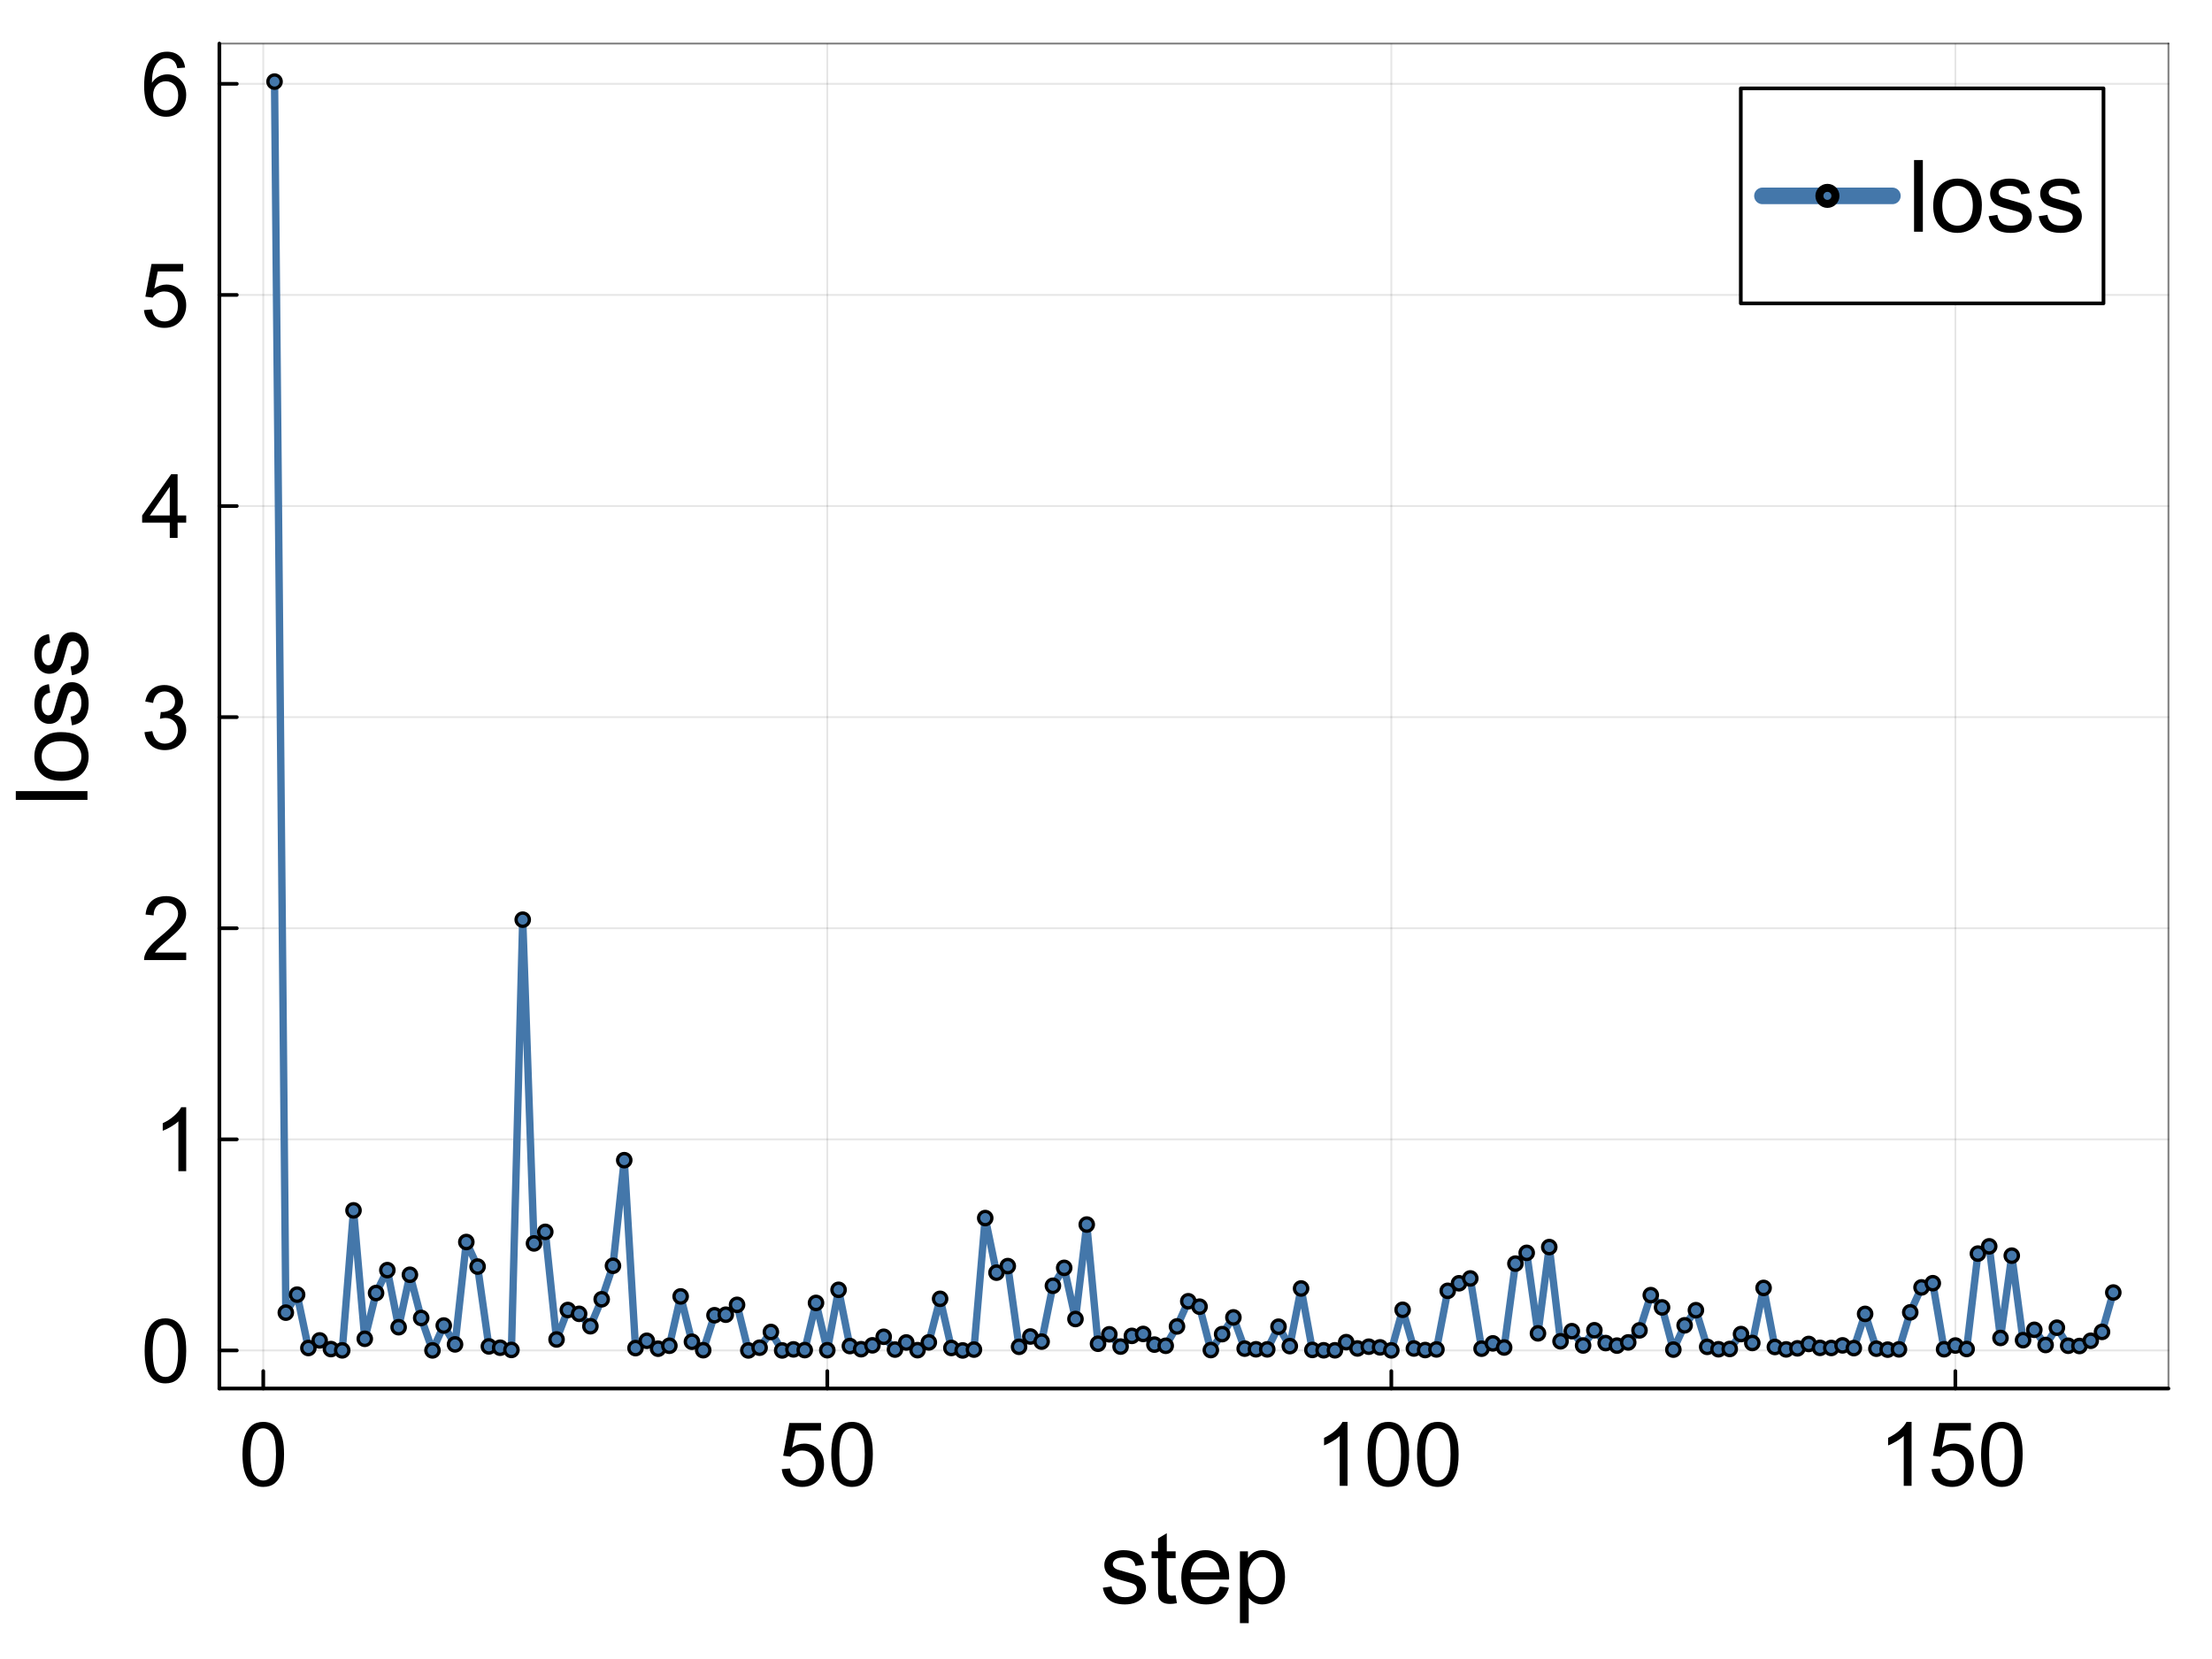 <?xml version="1.0" encoding="utf-8"?>
<svg xmlns="http://www.w3.org/2000/svg" xmlns:xlink="http://www.w3.org/1999/xlink" width="600" height="450" viewBox="0 0 2400 1800">
<rect x="0" y="0" width="2400" height="1800" fill="#333333" stroke="none"/>
<defs>
  <clipPath id="clip900">
    <rect x="0" y="0" width="2400" height="1800"/>
  </clipPath>
</defs>
<path clip-path="url(#clip900)" d="M0 1800 L2400 1800 L2400 0 L0 0  Z" fill="#ffffff" fill-rule="evenodd" fill-opacity="1"/>
<defs>
  <clipPath id="clip901">
    <rect x="480" y="0" width="1681" height="1681"/>
  </clipPath>
</defs>
<path clip-path="url(#clip900)" d="M238.029 1506.52 L2352.76 1506.52 L2352.76 47.244 L238.029 47.244  Z" fill="#ffffff" fill-rule="evenodd" fill-opacity="1"/>
<defs>
  <clipPath id="clip902">
    <rect x="238" y="47" width="2116" height="1460"/>
  </clipPath>
</defs>
<polyline clip-path="url(#clip902)" style="stroke:#000000; stroke-linecap:round; stroke-linejoin:round; stroke-width:2; stroke-opacity:0.1; fill:none" points="285.64,1506.52 285.64,47.244 "/>
<polyline clip-path="url(#clip902)" style="stroke:#000000; stroke-linecap:round; stroke-linejoin:round; stroke-width:2; stroke-opacity:0.1; fill:none" points="897.611,1506.52 897.611,47.244 "/>
<polyline clip-path="url(#clip902)" style="stroke:#000000; stroke-linecap:round; stroke-linejoin:round; stroke-width:2; stroke-opacity:0.1; fill:none" points="1509.58,1506.52 1509.58,47.244 "/>
<polyline clip-path="url(#clip902)" style="stroke:#000000; stroke-linecap:round; stroke-linejoin:round; stroke-width:2; stroke-opacity:0.1; fill:none" points="2121.55,1506.52 2121.55,47.244 "/>
<polyline clip-path="url(#clip902)" style="stroke:#000000; stroke-linecap:round; stroke-linejoin:round; stroke-width:2; stroke-opacity:0.1; fill:none" points="238.029,1465.22 2352.76,1465.22 "/>
<polyline clip-path="url(#clip902)" style="stroke:#000000; stroke-linecap:round; stroke-linejoin:round; stroke-width:2; stroke-opacity:0.1; fill:none" points="238.029,1236.18 2352.76,1236.18 "/>
<polyline clip-path="url(#clip902)" style="stroke:#000000; stroke-linecap:round; stroke-linejoin:round; stroke-width:2; stroke-opacity:0.1; fill:none" points="238.029,1007.13 2352.76,1007.13 "/>
<polyline clip-path="url(#clip902)" style="stroke:#000000; stroke-linecap:round; stroke-linejoin:round; stroke-width:2; stroke-opacity:0.1; fill:none" points="238.029,778.087 2352.76,778.087 "/>
<polyline clip-path="url(#clip902)" style="stroke:#000000; stroke-linecap:round; stroke-linejoin:round; stroke-width:2; stroke-opacity:0.1; fill:none" points="238.029,549.042 2352.76,549.042 "/>
<polyline clip-path="url(#clip902)" style="stroke:#000000; stroke-linecap:round; stroke-linejoin:round; stroke-width:2; stroke-opacity:0.1; fill:none" points="238.029,319.997 2352.76,319.997 "/>
<polyline clip-path="url(#clip902)" style="stroke:#000000; stroke-linecap:round; stroke-linejoin:round; stroke-width:2; stroke-opacity:0.1; fill:none" points="238.029,90.951 2352.76,90.951 "/>
<polyline clip-path="url(#clip900)" style="stroke:#000000; stroke-linecap:round; stroke-linejoin:round; stroke-width:4; stroke-opacity:1; fill:none" points="238.029,1506.52 2352.76,1506.52 "/>
<polyline clip-path="url(#clip900)" style="stroke:#000000; stroke-linecap:round; stroke-linejoin:round; stroke-width:2; stroke-opacity:0.5; fill:none" points="238.029,47.244 2352.76,47.244 "/>
<polyline clip-path="url(#clip900)" style="stroke:#000000; stroke-linecap:round; stroke-linejoin:round; stroke-width:4; stroke-opacity:1; fill:none" points="285.64,1506.52 285.64,1487.63 "/>
<polyline clip-path="url(#clip900)" style="stroke:#000000; stroke-linecap:round; stroke-linejoin:round; stroke-width:4; stroke-opacity:1; fill:none" points="897.611,1506.52 897.611,1487.63 "/>
<polyline clip-path="url(#clip900)" style="stroke:#000000; stroke-linecap:round; stroke-linejoin:round; stroke-width:4; stroke-opacity:1; fill:none" points="1509.58,1506.52 1509.58,1487.63 "/>
<polyline clip-path="url(#clip900)" style="stroke:#000000; stroke-linecap:round; stroke-linejoin:round; stroke-width:4; stroke-opacity:1; fill:none" points="2121.55,1506.52 2121.55,1487.63 "/>
<path clip-path="url(#clip900)" d="M263.103 1578.04 Q263.103 1565.78 265.602 1558.33 Q268.148 1550.83 273.099 1546.78 Q278.096 1542.72 285.64 1542.72 Q291.204 1542.72 295.4 1544.98 Q299.596 1547.2 302.331 1551.44 Q305.066 1555.64 306.621 1561.72 Q308.177 1567.76 308.177 1578.04 Q308.177 1590.2 305.678 1597.7 Q303.18 1605.15 298.182 1609.25 Q293.231 1613.3 285.64 1613.3 Q275.645 1613.3 269.94 1606.14 Q263.103 1597.51 263.103 1578.04 M271.826 1578.04 Q271.826 1595.06 275.786 1600.71 Q279.794 1606.32 285.64 1606.32 Q291.487 1606.32 295.447 1600.67 Q299.455 1595.01 299.455 1578.04 Q299.455 1560.97 295.447 1555.36 Q291.487 1549.75 285.546 1549.75 Q279.7 1549.75 276.211 1554.7 Q271.826 1561.01 271.826 1578.04 Z" fill="#000000" fill-rule="nonzero" fill-opacity="1" /><path clip-path="url(#clip900)" d="M848.223 1594.02 L857.134 1593.26 Q858.124 1599.77 861.708 1603.07 Q865.338 1606.32 870.43 1606.32 Q876.559 1606.32 880.803 1601.7 Q885.046 1597.08 885.046 1589.45 Q885.046 1582.18 880.944 1577.99 Q876.889 1573.79 870.289 1573.79 Q866.187 1573.79 862.886 1575.68 Q859.586 1577.52 857.7 1580.49 L849.732 1579.45 L856.427 1543.95 L890.798 1543.95 L890.798 1552.06 L863.216 1552.06 L859.492 1570.63 Q865.715 1566.3 872.552 1566.3 Q881.604 1566.3 887.828 1572.57 Q894.052 1578.84 894.052 1588.69 Q894.052 1598.07 888.582 1604.91 Q881.934 1613.3 870.43 1613.3 Q861 1613.3 855.012 1608.02 Q849.072 1602.74 848.223 1594.02 Z" fill="#000000" fill-rule="nonzero" fill-opacity="1" /><path clip-path="url(#clip900)" d="M901.925 1578.04 Q901.925 1565.78 904.424 1558.33 Q906.97 1550.83 911.921 1546.78 Q916.919 1542.72 924.462 1542.72 Q930.026 1542.72 934.222 1544.98 Q938.418 1547.2 941.153 1551.44 Q943.888 1555.64 945.444 1561.72 Q947 1567.76 947 1578.04 Q947 1590.2 944.501 1597.7 Q942.002 1605.15 937.004 1609.25 Q932.053 1613.3 924.462 1613.3 Q914.467 1613.3 908.762 1606.14 Q901.925 1597.51 901.925 1578.04 M910.648 1578.04 Q910.648 1595.06 914.608 1600.71 Q918.616 1606.32 924.462 1606.32 Q930.309 1606.32 934.269 1600.67 Q938.277 1595.01 938.277 1578.04 Q938.277 1560.97 934.269 1555.36 Q930.309 1549.75 924.368 1549.75 Q918.522 1549.75 915.033 1554.7 Q910.648 1561.01 910.648 1578.04 Z" fill="#000000" fill-rule="nonzero" fill-opacity="1" /><path clip-path="url(#clip900)" d="M1462.06 1612.12 L1453.57 1612.12 L1453.57 1558.04 Q1450.5 1560.97 1445.51 1563.89 Q1440.56 1566.81 1436.6 1568.28 L1436.6 1560.07 Q1443.72 1556.72 1449.04 1551.96 Q1454.37 1547.2 1456.59 1542.72 L1462.06 1542.72 L1462.06 1612.12 Z" fill="#000000" fill-rule="nonzero" fill-opacity="1" /><path clip-path="url(#clip900)" d="M1483.79 1578.04 Q1483.79 1565.78 1486.29 1558.33 Q1488.84 1550.83 1493.79 1546.78 Q1498.79 1542.72 1506.33 1542.72 Q1511.89 1542.72 1516.09 1544.98 Q1520.29 1547.2 1523.02 1551.44 Q1525.75 1555.64 1527.31 1561.72 Q1528.87 1567.76 1528.87 1578.04 Q1528.87 1590.2 1526.37 1597.7 Q1523.87 1605.15 1518.87 1609.25 Q1513.92 1613.3 1506.33 1613.3 Q1496.33 1613.3 1490.63 1606.14 Q1483.79 1597.51 1483.79 1578.04 M1492.51 1578.04 Q1492.51 1595.06 1496.47 1600.71 Q1500.48 1606.32 1506.33 1606.32 Q1512.18 1606.32 1516.14 1600.67 Q1520.14 1595.01 1520.14 1578.04 Q1520.14 1560.97 1516.14 1555.36 Q1512.18 1549.75 1506.23 1549.75 Q1500.39 1549.75 1496.9 1554.7 Q1492.51 1561.01 1492.51 1578.04 Z" fill="#000000" fill-rule="nonzero" fill-opacity="1" /><path clip-path="url(#clip900)" d="M1537.49 1578.04 Q1537.49 1565.78 1539.99 1558.33 Q1542.54 1550.83 1547.49 1546.78 Q1552.49 1542.72 1560.03 1542.72 Q1565.59 1542.72 1569.79 1544.98 Q1573.99 1547.2 1576.72 1551.44 Q1579.46 1555.64 1581.01 1561.72 Q1582.57 1567.76 1582.57 1578.04 Q1582.57 1590.2 1580.07 1597.7 Q1577.57 1605.15 1572.57 1609.25 Q1567.62 1613.3 1560.03 1613.3 Q1550.04 1613.3 1544.33 1606.14 Q1537.49 1597.51 1537.49 1578.04 M1546.22 1578.04 Q1546.22 1595.06 1550.18 1600.71 Q1554.18 1606.32 1560.03 1606.32 Q1565.88 1606.32 1569.84 1600.67 Q1573.85 1595.01 1573.85 1578.04 Q1573.85 1560.97 1569.84 1555.36 Q1565.88 1549.75 1559.94 1549.75 Q1554.09 1549.75 1550.6 1554.7 Q1546.22 1561.01 1546.22 1578.04 Z" fill="#000000" fill-rule="nonzero" fill-opacity="1" /><path clip-path="url(#clip900)" d="M2074.03 1612.12 L2065.54 1612.12 L2065.54 1558.04 Q2062.48 1560.97 2057.48 1563.89 Q2052.53 1566.81 2048.57 1568.28 L2048.57 1560.07 Q2055.69 1556.72 2061.01 1551.96 Q2066.34 1547.2 2068.56 1542.72 L2074.03 1542.72 L2074.03 1612.12 Z" fill="#000000" fill-rule="nonzero" fill-opacity="1" /><path clip-path="url(#clip900)" d="M2095.76 1594.02 L2104.67 1593.26 Q2105.66 1599.77 2109.25 1603.07 Q2112.88 1606.32 2117.97 1606.32 Q2124.1 1606.32 2128.34 1601.7 Q2132.59 1597.08 2132.59 1589.45 Q2132.59 1582.18 2128.48 1577.99 Q2124.43 1573.79 2117.83 1573.79 Q2113.73 1573.79 2110.43 1575.68 Q2107.13 1577.52 2105.24 1580.49 L2097.27 1579.45 L2103.97 1543.95 L2138.34 1543.95 L2138.34 1552.06 L2110.76 1552.06 L2107.03 1570.63 Q2113.26 1566.3 2120.09 1566.3 Q2129.14 1566.3 2135.37 1572.57 Q2141.59 1578.84 2141.59 1588.69 Q2141.59 1598.07 2136.12 1604.91 Q2129.47 1613.3 2117.97 1613.3 Q2108.54 1613.3 2102.55 1608.02 Q2096.61 1602.74 2095.76 1594.02 Z" fill="#000000" fill-rule="nonzero" fill-opacity="1" /><path clip-path="url(#clip900)" d="M2149.47 1578.04 Q2149.47 1565.78 2151.96 1558.33 Q2154.51 1550.83 2159.46 1546.78 Q2164.46 1542.72 2172 1542.72 Q2177.57 1542.72 2181.76 1544.98 Q2185.96 1547.2 2188.69 1551.44 Q2191.43 1555.64 2192.98 1561.72 Q2194.54 1567.76 2194.54 1578.04 Q2194.54 1590.2 2192.04 1597.7 Q2189.54 1605.15 2184.54 1609.25 Q2179.59 1613.3 2172 1613.3 Q2162.01 1613.3 2156.3 1606.14 Q2149.47 1597.51 2149.47 1578.04 M2158.19 1578.04 Q2158.19 1595.06 2162.15 1600.71 Q2166.16 1606.32 2172 1606.32 Q2177.85 1606.32 2181.81 1600.67 Q2185.82 1595.01 2185.82 1578.04 Q2185.82 1560.97 2181.81 1555.36 Q2177.85 1549.75 2171.91 1549.75 Q2166.06 1549.75 2162.57 1554.7 Q2158.19 1561.01 2158.19 1578.04 Z" fill="#000000" fill-rule="nonzero" fill-opacity="1" /><path clip-path="url(#clip900)" d="M1196.57 1722.7 L1206.02 1721.22 Q1206.81 1726.89 1210.42 1729.92 Q1214.08 1732.94 1220.6 1732.94 Q1227.18 1732.94 1230.36 1730.29 Q1233.55 1727.58 1233.55 1723.97 Q1233.55 1720.74 1230.73 1718.88 Q1228.77 1717.61 1220.97 1715.65 Q1210.47 1712.99 1206.39 1711.09 Q1202.36 1709.12 1200.23 1705.73 Q1198.17 1702.28 1198.17 1698.14 Q1198.17 1694.38 1199.86 1691.19 Q1201.61 1687.96 1204.58 1685.84 Q1206.81 1684.19 1210.63 1683.08 Q1214.5 1681.91 1218.91 1681.91 Q1225.54 1681.91 1230.52 1683.82 Q1235.56 1685.73 1237.95 1689.02 Q1240.33 1692.26 1241.24 1697.72 L1231.9 1698.99 Q1231.26 1694.64 1228.19 1692.2 Q1225.16 1689.76 1219.59 1689.76 Q1213.02 1689.76 1210.21 1691.94 Q1207.4 1694.11 1207.4 1697.03 Q1207.4 1698.89 1208.56 1700.37 Q1209.73 1701.91 1212.22 1702.92 Q1213.65 1703.45 1220.66 1705.36 Q1230.79 1708.06 1234.77 1709.81 Q1238.8 1711.51 1241.08 1714.8 Q1243.36 1718.09 1243.36 1722.97 Q1243.36 1727.74 1240.55 1731.98 Q1237.79 1736.17 1232.54 1738.51 Q1227.29 1740.79 1220.66 1740.79 Q1209.68 1740.79 1203.89 1736.23 Q1198.17 1731.67 1196.57 1722.7 Z" fill="#000000" fill-rule="nonzero" fill-opacity="1" /><path clip-path="url(#clip900)" d="M1275.55 1730.98 L1276.93 1739.41 Q1272.9 1740.26 1269.72 1740.26 Q1264.52 1740.26 1261.66 1738.61 Q1258.79 1736.97 1257.63 1734.32 Q1256.46 1731.61 1256.46 1723.02 L1256.46 1690.61 L1249.46 1690.61 L1249.46 1683.18 L1256.46 1683.18 L1256.46 1669.23 L1265.95 1663.51 L1265.95 1683.18 L1275.55 1683.18 L1275.55 1690.61 L1265.95 1690.61 L1265.95 1723.55 Q1265.95 1727.63 1266.43 1728.8 Q1266.96 1729.97 1268.08 1730.66 Q1269.24 1731.35 1271.36 1731.35 Q1272.96 1731.35 1275.55 1730.98 Z" fill="#000000" fill-rule="nonzero" fill-opacity="1" /><path clip-path="url(#clip900)" d="M1323.45 1721.38 L1333.32 1722.6 Q1330.98 1731.24 1324.67 1736.01 Q1318.36 1740.79 1308.55 1740.79 Q1296.19 1740.79 1288.92 1733.2 Q1281.71 1725.57 1281.71 1711.83 Q1281.71 1697.61 1289.03 1689.76 Q1296.35 1681.91 1308.02 1681.91 Q1319.31 1681.91 1326.48 1689.6 Q1333.64 1697.29 1333.64 1711.24 Q1333.64 1712.09 1333.58 1713.79 L1291.57 1713.79 Q1292.1 1723.07 1296.82 1728.01 Q1301.55 1732.94 1308.6 1732.94 Q1313.85 1732.94 1317.56 1730.18 Q1321.28 1727.42 1323.45 1721.38 M1292.1 1705.94 L1323.56 1705.94 Q1322.92 1698.83 1319.95 1695.28 Q1315.39 1689.76 1308.12 1689.76 Q1301.55 1689.76 1297.04 1694.16 Q1292.58 1698.57 1292.1 1705.94 Z" fill="#000000" fill-rule="nonzero" fill-opacity="1" /><path clip-path="url(#clip900)" d="M1345.31 1761.1 L1345.31 1683.18 L1354 1683.18 L1354 1690.5 Q1357.08 1686.21 1360.95 1684.09 Q1364.82 1681.91 1370.34 1681.91 Q1377.55 1681.91 1383.07 1685.62 Q1388.59 1689.34 1391.4 1696.13 Q1394.21 1702.86 1394.21 1710.93 Q1394.21 1719.57 1391.08 1726.52 Q1388 1733.42 1382.06 1737.13 Q1376.18 1740.79 1369.65 1740.79 Q1364.88 1740.79 1361.06 1738.77 Q1357.29 1736.76 1354.85 1733.68 L1354.85 1761.1 L1345.31 1761.1 M1353.95 1711.67 Q1353.95 1722.54 1358.35 1727.74 Q1362.76 1732.94 1369.02 1732.94 Q1375.38 1732.94 1379.89 1727.58 Q1384.45 1722.17 1384.45 1710.87 Q1384.45 1700.11 1379.99 1694.75 Q1375.59 1689.39 1369.44 1689.39 Q1363.34 1689.39 1358.62 1695.12 Q1353.95 1700.79 1353.95 1711.67 Z" fill="#000000" fill-rule="nonzero" fill-opacity="1" /><polyline clip-path="url(#clip900)" style="stroke:#000000; stroke-linecap:round; stroke-linejoin:round; stroke-width:4; stroke-opacity:1; fill:none" points="238.029,1506.52 238.029,47.244 "/>
<polyline clip-path="url(#clip900)" style="stroke:#000000; stroke-linecap:round; stroke-linejoin:round; stroke-width:2; stroke-opacity:0.5; fill:none" points="2352.76,1506.52 2352.76,47.244 "/>
<polyline clip-path="url(#clip900)" style="stroke:#000000; stroke-linecap:round; stroke-linejoin:round; stroke-width:4; stroke-opacity:1; fill:none" points="238.029,1465.22 256.927,1465.22 "/>
<polyline clip-path="url(#clip900)" style="stroke:#000000; stroke-linecap:round; stroke-linejoin:round; stroke-width:4; stroke-opacity:1; fill:none" points="238.029,1236.18 256.927,1236.18 "/>
<polyline clip-path="url(#clip900)" style="stroke:#000000; stroke-linecap:round; stroke-linejoin:round; stroke-width:4; stroke-opacity:1; fill:none" points="238.029,1007.13 256.927,1007.13 "/>
<polyline clip-path="url(#clip900)" style="stroke:#000000; stroke-linecap:round; stroke-linejoin:round; stroke-width:4; stroke-opacity:1; fill:none" points="238.029,778.087 256.927,778.087 "/>
<polyline clip-path="url(#clip900)" style="stroke:#000000; stroke-linecap:round; stroke-linejoin:round; stroke-width:4; stroke-opacity:1; fill:none" points="238.029,549.042 256.927,549.042 "/>
<polyline clip-path="url(#clip900)" style="stroke:#000000; stroke-linecap:round; stroke-linejoin:round; stroke-width:4; stroke-opacity:1; fill:none" points="238.029,319.997 256.927,319.997 "/>
<polyline clip-path="url(#clip900)" style="stroke:#000000; stroke-linecap:round; stroke-linejoin:round; stroke-width:4; stroke-opacity:1; fill:none" points="238.029,90.951 256.927,90.951 "/>
<path clip-path="url(#clip900)" d="M156.955 1465.69 Q156.955 1453.44 159.454 1445.99 Q162 1438.49 166.95 1434.44 Q171.948 1430.38 179.492 1430.38 Q185.055 1430.38 189.252 1432.64 Q193.448 1434.86 196.183 1439.1 Q198.917 1443.3 200.473 1449.38 Q202.029 1455.42 202.029 1465.69 Q202.029 1477.86 199.53 1485.36 Q197.031 1492.81 192.033 1496.91 Q187.083 1500.96 179.492 1500.96 Q169.496 1500.96 163.791 1493.8 Q156.955 1485.17 156.955 1465.69 M165.677 1465.69 Q165.677 1482.72 169.638 1488.37 Q173.645 1493.98 179.492 1493.98 Q185.338 1493.98 189.299 1488.33 Q193.306 1482.67 193.306 1465.69 Q193.306 1448.63 189.299 1443.02 Q185.338 1437.41 179.398 1437.41 Q173.551 1437.41 170.062 1442.36 Q165.677 1448.67 165.677 1465.69 Z" fill="#000000" fill-rule="nonzero" fill-opacity="1" /><path clip-path="url(#clip900)" d="M202.029 1270.74 L193.542 1270.74 L193.542 1216.66 Q190.478 1219.58 185.48 1222.5 Q180.529 1225.43 176.569 1226.89 L176.569 1218.69 Q183.688 1215.34 189.016 1210.58 Q194.344 1205.81 196.56 1201.34 L202.029 1201.34 L202.029 1270.74 Z" fill="#000000" fill-rule="nonzero" fill-opacity="1" /><path clip-path="url(#clip900)" d="M202.029 1033.54 L202.029 1041.69 L156.342 1041.69 Q156.248 1038.63 157.332 1035.8 Q159.076 1031.13 162.896 1026.61 Q166.762 1022.08 174.023 1016.14 Q185.291 1006.9 189.252 1001.52 Q193.212 996.1 193.212 991.291 Q193.212 986.246 189.582 982.804 Q185.998 979.315 180.199 979.315 Q174.07 979.315 170.392 982.993 Q166.715 986.67 166.667 993.177 L157.945 992.281 Q158.841 982.521 164.687 977.429 Q170.534 972.29 180.388 972.29 Q190.336 972.29 196.135 977.806 Q201.935 983.323 201.935 991.479 Q201.935 995.629 200.237 999.636 Q198.54 1003.64 194.579 1008.08 Q190.666 1012.51 181.519 1020.24 Q173.881 1026.65 171.712 1028.96 Q169.543 1031.23 168.129 1033.54 L202.029 1033.54 Z" fill="#000000" fill-rule="nonzero" fill-opacity="1" /><path clip-path="url(#clip900)" d="M156.766 794.401 L165.253 793.269 Q166.715 800.483 170.204 803.689 Q173.74 806.848 178.785 806.848 Q184.773 806.848 188.874 802.699 Q193.024 798.55 193.024 792.421 Q193.024 786.574 189.204 782.802 Q185.385 778.983 179.492 778.983 Q177.087 778.983 173.504 779.926 L174.447 772.477 Q175.296 772.571 175.814 772.571 Q181.236 772.571 185.574 769.742 Q189.912 766.913 189.912 761.02 Q189.912 756.352 186.753 753.287 Q183.594 750.223 178.596 750.223 Q173.645 750.223 170.345 753.334 Q167.045 756.446 166.102 762.67 L157.615 761.161 Q159.171 752.627 164.687 747.959 Q170.204 743.245 178.407 743.245 Q184.065 743.245 188.827 745.696 Q193.589 748.101 196.088 752.297 Q198.634 756.493 198.634 761.208 Q198.634 765.687 196.23 769.365 Q193.825 773.043 189.11 775.211 Q195.24 776.626 198.634 781.105 Q202.029 785.537 202.029 792.232 Q202.029 801.285 195.428 807.603 Q188.827 813.873 178.737 813.873 Q169.638 813.873 163.603 808.451 Q157.615 803.029 156.766 794.401 Z" fill="#000000" fill-rule="nonzero" fill-opacity="1" /><path clip-path="url(#clip900)" d="M184.207 583.602 L184.207 567.053 L154.22 567.053 L154.22 559.273 L185.763 514.482 L192.693 514.482 L192.693 559.273 L202.029 559.273 L202.029 567.053 L192.693 567.053 L192.693 583.602 L184.207 583.602 M184.207 559.273 L184.207 528.108 L162.565 559.273 L184.207 559.273 Z" fill="#000000" fill-rule="nonzero" fill-opacity="1" /><path clip-path="url(#clip900)" d="M156.2 336.452 L165.112 335.697 Q166.102 342.204 169.685 345.504 Q173.315 348.758 178.407 348.758 Q184.537 348.758 188.78 344.137 Q193.024 339.516 193.024 331.878 Q193.024 324.617 188.922 320.421 Q184.867 316.225 178.266 316.225 Q174.164 316.225 170.864 318.111 Q167.563 319.95 165.677 322.92 L157.709 321.883 L164.404 286.38 L198.776 286.38 L198.776 294.489 L171.194 294.489 L167.469 313.066 Q173.693 308.728 180.529 308.728 Q189.582 308.728 195.805 314.999 Q202.029 321.27 202.029 331.124 Q202.029 340.507 196.56 347.343 Q189.912 355.736 178.407 355.736 Q168.978 355.736 162.99 350.455 Q157.049 345.174 156.2 336.452 Z" fill="#000000" fill-rule="nonzero" fill-opacity="1" /><path clip-path="url(#clip900)" d="M200.803 73.318 L192.363 73.978 Q191.232 68.98 189.157 66.717 Q185.715 63.087 180.671 63.087 Q176.616 63.087 173.551 65.35 Q169.543 68.273 167.233 73.884 Q164.923 79.494 164.829 89.867 Q167.893 85.199 172.325 82.936 Q176.757 80.673 181.614 80.673 Q190.1 80.673 196.041 86.944 Q202.029 93.168 202.029 103.069 Q202.029 109.575 199.2 115.186 Q196.418 120.75 191.515 123.72 Q186.611 126.69 180.388 126.69 Q169.779 126.69 163.084 118.911 Q156.389 111.084 156.389 93.168 Q156.389 73.129 163.791 64.03 Q170.251 56.109 181.189 56.109 Q189.346 56.109 194.532 60.682 Q199.766 65.255 200.803 73.318 M166.149 103.116 Q166.149 107.501 167.988 111.508 Q169.874 115.516 173.221 117.638 Q176.569 119.712 180.246 119.712 Q185.621 119.712 189.487 115.375 Q193.354 111.037 193.354 103.587 Q193.354 96.421 189.535 92.319 Q185.715 88.17 179.916 88.17 Q174.164 88.17 170.156 92.319 Q166.149 96.421 166.149 103.116 Z" fill="#000000" fill-rule="nonzero" fill-opacity="1" /><path clip-path="url(#clip900)" d="M94.892 867.905 L17.132 867.905 L17.132 858.357 L94.892 858.357 L94.892 867.905 Z" fill="#000000" fill-rule="nonzero" fill-opacity="1" /><path clip-path="url(#clip900)" d="M66.727 847.112 Q51.079 847.112 43.547 838.413 Q37.288 831.146 37.288 820.697 Q37.288 809.081 44.926 801.708 Q52.511 794.335 65.931 794.335 Q76.805 794.335 83.064 797.623 Q89.27 800.859 92.717 807.118 Q96.165 813.324 96.165 820.697 Q96.165 832.525 88.58 839.845 Q80.995 847.112 66.727 847.112 M66.727 837.299 Q77.547 837.299 82.958 832.578 Q88.315 827.858 88.315 820.697 Q88.315 813.589 82.905 808.868 Q77.494 804.148 66.408 804.148 Q55.959 804.148 50.602 808.921 Q45.191 813.642 45.191 820.697 Q45.191 827.858 50.549 832.578 Q55.906 837.299 66.727 837.299 Z" fill="#000000" fill-rule="nonzero" fill-opacity="1" /><path clip-path="url(#clip900)" d="M78.078 786.962 L76.593 777.52 Q82.268 776.725 85.291 773.118 Q88.315 769.458 88.315 762.934 Q88.315 756.357 85.663 753.174 Q82.958 749.991 79.351 749.991 Q76.115 749.991 74.259 752.803 Q72.986 754.765 71.023 762.563 Q68.371 773.065 66.462 777.149 Q64.499 781.18 61.104 783.302 Q57.657 785.371 53.519 785.371 Q49.753 785.371 46.571 783.673 Q43.335 781.923 41.213 778.953 Q39.569 776.725 38.455 772.906 Q37.288 769.034 37.288 764.631 Q37.288 758.001 39.198 753.015 Q41.107 747.976 44.396 745.589 Q47.632 743.202 53.095 742.3 L54.368 751.636 Q50.018 752.272 47.578 755.349 Q45.139 758.372 45.139 763.942 Q45.139 770.519 47.313 773.33 Q49.488 776.141 52.405 776.141 Q54.262 776.141 55.747 774.974 Q57.285 773.807 58.293 771.314 Q58.823 769.882 60.733 762.881 Q63.438 752.75 65.189 748.772 Q66.886 744.74 70.174 742.459 Q73.463 740.179 78.343 740.179 Q83.117 740.179 87.36 742.99 Q91.55 745.748 93.884 750.999 Q96.165 756.25 96.165 762.881 Q96.165 773.861 91.603 779.642 Q87.042 785.371 78.078 786.962 Z" fill="#000000" fill-rule="nonzero" fill-opacity="1" /><path clip-path="url(#clip900)" d="M78.078 732.647 L76.593 723.205 Q82.268 722.41 85.291 718.803 Q88.315 715.143 88.315 708.619 Q88.315 702.041 85.663 698.859 Q82.958 695.676 79.351 695.676 Q76.115 695.676 74.259 698.487 Q72.986 700.45 71.023 708.247 Q68.371 718.75 66.462 722.834 Q64.499 726.865 61.104 728.987 Q57.657 731.055 53.519 731.055 Q49.753 731.055 46.571 729.358 Q43.335 727.608 41.213 724.637 Q39.569 722.41 38.455 718.59 Q37.288 714.718 37.288 710.316 Q37.288 703.686 39.198 698.7 Q41.107 693.661 44.396 691.274 Q47.632 688.887 53.095 687.985 L54.368 697.32 Q50.018 697.957 47.578 701.033 Q45.139 704.057 45.139 709.626 Q45.139 716.204 47.313 719.015 Q49.488 721.826 52.405 721.826 Q54.262 721.826 55.747 720.659 Q57.285 719.492 58.293 716.999 Q58.823 715.567 60.733 708.565 Q63.438 698.434 65.189 694.456 Q66.886 690.425 70.174 688.144 Q73.463 685.863 78.343 685.863 Q83.117 685.863 87.36 688.675 Q91.55 691.433 93.884 696.684 Q96.165 701.935 96.165 708.565 Q96.165 719.545 91.603 725.327 Q87.042 731.055 78.078 732.647 Z" fill="#000000" fill-rule="nonzero" fill-opacity="1" /><polyline clip-path="url(#clip902)" style="stroke:#4477aa; stroke-linecap:round; stroke-linejoin:round; stroke-width:8; stroke-opacity:1; fill:none" points="297.88,88.544 310.119,1424.2 322.359,1404.67 334.598,1462.58 346.837,1454.34 359.077,1463.74 371.316,1465.13 383.556,1313.25 395.795,1452.59 408.034,1402.92 420.274,1378.08 432.513,1440.01 444.753,1383.09 456.992,1429.98 469.232,1465.17 481.471,1438.17 493.71,1458.65 505.95,1347.57 518.189,1374.21 530.429,1460.84 542.668,1462.27 554.908,1464.67 567.147,997.836 579.386,1349.1 591.626,1336.55 603.865,1453.32 616.105,1421.33 628.344,1425.5 640.583,1438.96 652.823,1409.7 665.062,1373.36 677.302,1258.78 689.541,1462.69 701.781,1454.74 714.02,1463.33 726.259,1460.14 738.499,1406.59 750.738,1455.77 762.978,1464.95 775.217,1427.02 787.457,1426.44 799.696,1415.74 811.935,1465.21 824.175,1462.24 836.414,1445.18 848.654,1465.22 860.893,1464.07 873.132,1464.85 885.372,1413.64 897.611,1464.97 909.851,1399.43 922.09,1460.46 934.33,1463.88 946.569,1459.67 958.808,1450.38 971.048,1464.27 983.287,1456.56 995.527,1464.92 1007.77,1456.47 1020.01,1409.22 1032.24,1462.53 1044.48,1465.22 1056.72,1464.3 1068.96,1321.59 1081.2,1380.82 1093.44,1373.7 1105.68,1461.28 1117.92,1450.09 1130.16,1455.63 1142.4,1395.06 1154.64,1375.61 1166.88,1431.13 1179.12,1328.63 1191.36,1457.94 1203.6,1447.71 1215.84,1461.04 1228.08,1449.42 1240.32,1447.32 1252.55,1458.88 1264.79,1460.17 1277.03,1439.15 1289.27,1411.85 1301.51,1417.72 1313.75,1464.82 1325.99,1447.53 1338.23,1429.35 1350.47,1463.25 1362.71,1463.96 1374.95,1464.06 1387.19,1439.45 1399.43,1460.54 1411.67,1397.98 1423.91,1464.67 1436.15,1465.05 1448.39,1465.07 1460.62,1456.22 1472.86,1463.06 1485.1,1461.14 1497.34,1461.89 1509.58,1465.15 1521.82,1421.11 1534.06,1463.1 1546.3,1464.79 1558.54,1464.12 1570.78,1400.54 1583.02,1392.34 1595.26,1387.08 1607.5,1463.3 1619.74,1457.55 1631.98,1462.03 1644.22,1371.01 1656.46,1359.33 1668.69,1446.68 1680.93,1353.06 1693.17,1455.28 1705.41,1444.31 1717.65,1459.84 1729.89,1443.32 1742.13,1457.22 1754.37,1459.98 1766.61,1456.5 1778.85,1443.45 1791.09,1405.21 1803.33,1418.52 1815.57,1464.32 1827.81,1437.96 1840.05,1421.55 1852.29,1461.32 1864.53,1463.92 1876.76,1463.62 1889,1447.46 1901.24,1457.13 1913.48,1397.38 1925.72,1461.46 1937.96,1464.08 1950.2,1462.94 1962.44,1458.19 1974.68,1462.42 1986.92,1462.53 1999.16,1459.72 2011.4,1462.7 2023.64,1425.56 2035.88,1463.32 2048.12,1464.34 2060.36,1464.05 2072.6,1423.88 2084.84,1396.81 2097.07,1392.26 2109.31,1463.92 2121.55,1459.88 2133.79,1463.66 2146.03,1360.15 2158.27,1352.27 2170.51,1451.68 2182.75,1362.37 2194.99,1454.08 2207.23,1442.84 2219.47,1459.31 2231.71,1440.54 2243.95,1460.14 2256.19,1460.4 2268.43,1454.72 2280.67,1445.1 2292.91,1402.38 "/>
<circle clip-path="url(#clip902)" cx="297.88" cy="88.544" r="7.2" fill="#4477aa" fill-rule="evenodd" fill-opacity="1" stroke="#000000" stroke-opacity="1" stroke-width="3.6"/>
<circle clip-path="url(#clip902)" cx="310.119" cy="1424.2" r="7.2" fill="#4477aa" fill-rule="evenodd" fill-opacity="1" stroke="#000000" stroke-opacity="1" stroke-width="3.6"/>
<circle clip-path="url(#clip902)" cx="322.359" cy="1404.67" r="7.2" fill="#4477aa" fill-rule="evenodd" fill-opacity="1" stroke="#000000" stroke-opacity="1" stroke-width="3.6"/>
<circle clip-path="url(#clip902)" cx="334.598" cy="1462.58" r="7.2" fill="#4477aa" fill-rule="evenodd" fill-opacity="1" stroke="#000000" stroke-opacity="1" stroke-width="3.6"/>
<circle clip-path="url(#clip902)" cx="346.837" cy="1454.34" r="7.2" fill="#4477aa" fill-rule="evenodd" fill-opacity="1" stroke="#000000" stroke-opacity="1" stroke-width="3.6"/>
<circle clip-path="url(#clip902)" cx="359.077" cy="1463.74" r="7.2" fill="#4477aa" fill-rule="evenodd" fill-opacity="1" stroke="#000000" stroke-opacity="1" stroke-width="3.6"/>
<circle clip-path="url(#clip902)" cx="371.316" cy="1465.13" r="7.2" fill="#4477aa" fill-rule="evenodd" fill-opacity="1" stroke="#000000" stroke-opacity="1" stroke-width="3.6"/>
<circle clip-path="url(#clip902)" cx="383.556" cy="1313.25" r="7.2" fill="#4477aa" fill-rule="evenodd" fill-opacity="1" stroke="#000000" stroke-opacity="1" stroke-width="3.6"/>
<circle clip-path="url(#clip902)" cx="395.795" cy="1452.59" r="7.2" fill="#4477aa" fill-rule="evenodd" fill-opacity="1" stroke="#000000" stroke-opacity="1" stroke-width="3.6"/>
<circle clip-path="url(#clip902)" cx="408.034" cy="1402.92" r="7.2" fill="#4477aa" fill-rule="evenodd" fill-opacity="1" stroke="#000000" stroke-opacity="1" stroke-width="3.6"/>
<circle clip-path="url(#clip902)" cx="420.274" cy="1378.08" r="7.2" fill="#4477aa" fill-rule="evenodd" fill-opacity="1" stroke="#000000" stroke-opacity="1" stroke-width="3.6"/>
<circle clip-path="url(#clip902)" cx="432.513" cy="1440.01" r="7.2" fill="#4477aa" fill-rule="evenodd" fill-opacity="1" stroke="#000000" stroke-opacity="1" stroke-width="3.6"/>
<circle clip-path="url(#clip902)" cx="444.753" cy="1383.09" r="7.2" fill="#4477aa" fill-rule="evenodd" fill-opacity="1" stroke="#000000" stroke-opacity="1" stroke-width="3.6"/>
<circle clip-path="url(#clip902)" cx="456.992" cy="1429.98" r="7.2" fill="#4477aa" fill-rule="evenodd" fill-opacity="1" stroke="#000000" stroke-opacity="1" stroke-width="3.6"/>
<circle clip-path="url(#clip902)" cx="469.232" cy="1465.17" r="7.2" fill="#4477aa" fill-rule="evenodd" fill-opacity="1" stroke="#000000" stroke-opacity="1" stroke-width="3.6"/>
<circle clip-path="url(#clip902)" cx="481.471" cy="1438.17" r="7.2" fill="#4477aa" fill-rule="evenodd" fill-opacity="1" stroke="#000000" stroke-opacity="1" stroke-width="3.6"/>
<circle clip-path="url(#clip902)" cx="493.71" cy="1458.65" r="7.2" fill="#4477aa" fill-rule="evenodd" fill-opacity="1" stroke="#000000" stroke-opacity="1" stroke-width="3.6"/>
<circle clip-path="url(#clip902)" cx="505.95" cy="1347.57" r="7.2" fill="#4477aa" fill-rule="evenodd" fill-opacity="1" stroke="#000000" stroke-opacity="1" stroke-width="3.6"/>
<circle clip-path="url(#clip902)" cx="518.189" cy="1374.21" r="7.2" fill="#4477aa" fill-rule="evenodd" fill-opacity="1" stroke="#000000" stroke-opacity="1" stroke-width="3.6"/>
<circle clip-path="url(#clip902)" cx="530.429" cy="1460.84" r="7.2" fill="#4477aa" fill-rule="evenodd" fill-opacity="1" stroke="#000000" stroke-opacity="1" stroke-width="3.6"/>
<circle clip-path="url(#clip902)" cx="542.668" cy="1462.27" r="7.2" fill="#4477aa" fill-rule="evenodd" fill-opacity="1" stroke="#000000" stroke-opacity="1" stroke-width="3.6"/>
<circle clip-path="url(#clip902)" cx="554.908" cy="1464.67" r="7.2" fill="#4477aa" fill-rule="evenodd" fill-opacity="1" stroke="#000000" stroke-opacity="1" stroke-width="3.6"/>
<circle clip-path="url(#clip902)" cx="567.147" cy="997.836" r="7.2" fill="#4477aa" fill-rule="evenodd" fill-opacity="1" stroke="#000000" stroke-opacity="1" stroke-width="3.6"/>
<circle clip-path="url(#clip902)" cx="579.386" cy="1349.1" r="7.2" fill="#4477aa" fill-rule="evenodd" fill-opacity="1" stroke="#000000" stroke-opacity="1" stroke-width="3.6"/>
<circle clip-path="url(#clip902)" cx="591.626" cy="1336.55" r="7.2" fill="#4477aa" fill-rule="evenodd" fill-opacity="1" stroke="#000000" stroke-opacity="1" stroke-width="3.6"/>
<circle clip-path="url(#clip902)" cx="603.865" cy="1453.32" r="7.2" fill="#4477aa" fill-rule="evenodd" fill-opacity="1" stroke="#000000" stroke-opacity="1" stroke-width="3.6"/>
<circle clip-path="url(#clip902)" cx="616.105" cy="1421.33" r="7.2" fill="#4477aa" fill-rule="evenodd" fill-opacity="1" stroke="#000000" stroke-opacity="1" stroke-width="3.6"/>
<circle clip-path="url(#clip902)" cx="628.344" cy="1425.5" r="7.2" fill="#4477aa" fill-rule="evenodd" fill-opacity="1" stroke="#000000" stroke-opacity="1" stroke-width="3.6"/>
<circle clip-path="url(#clip902)" cx="640.583" cy="1438.96" r="7.2" fill="#4477aa" fill-rule="evenodd" fill-opacity="1" stroke="#000000" stroke-opacity="1" stroke-width="3.6"/>
<circle clip-path="url(#clip902)" cx="652.823" cy="1409.7" r="7.2" fill="#4477aa" fill-rule="evenodd" fill-opacity="1" stroke="#000000" stroke-opacity="1" stroke-width="3.6"/>
<circle clip-path="url(#clip902)" cx="665.062" cy="1373.36" r="7.2" fill="#4477aa" fill-rule="evenodd" fill-opacity="1" stroke="#000000" stroke-opacity="1" stroke-width="3.6"/>
<circle clip-path="url(#clip902)" cx="677.302" cy="1258.78" r="7.2" fill="#4477aa" fill-rule="evenodd" fill-opacity="1" stroke="#000000" stroke-opacity="1" stroke-width="3.6"/>
<circle clip-path="url(#clip902)" cx="689.541" cy="1462.69" r="7.2" fill="#4477aa" fill-rule="evenodd" fill-opacity="1" stroke="#000000" stroke-opacity="1" stroke-width="3.6"/>
<circle clip-path="url(#clip902)" cx="701.781" cy="1454.74" r="7.2" fill="#4477aa" fill-rule="evenodd" fill-opacity="1" stroke="#000000" stroke-opacity="1" stroke-width="3.6"/>
<circle clip-path="url(#clip902)" cx="714.02" cy="1463.33" r="7.2" fill="#4477aa" fill-rule="evenodd" fill-opacity="1" stroke="#000000" stroke-opacity="1" stroke-width="3.6"/>
<circle clip-path="url(#clip902)" cx="726.259" cy="1460.14" r="7.2" fill="#4477aa" fill-rule="evenodd" fill-opacity="1" stroke="#000000" stroke-opacity="1" stroke-width="3.6"/>
<circle clip-path="url(#clip902)" cx="738.499" cy="1406.59" r="7.2" fill="#4477aa" fill-rule="evenodd" fill-opacity="1" stroke="#000000" stroke-opacity="1" stroke-width="3.6"/>
<circle clip-path="url(#clip902)" cx="750.738" cy="1455.77" r="7.2" fill="#4477aa" fill-rule="evenodd" fill-opacity="1" stroke="#000000" stroke-opacity="1" stroke-width="3.6"/>
<circle clip-path="url(#clip902)" cx="762.978" cy="1464.95" r="7.2" fill="#4477aa" fill-rule="evenodd" fill-opacity="1" stroke="#000000" stroke-opacity="1" stroke-width="3.6"/>
<circle clip-path="url(#clip902)" cx="775.217" cy="1427.02" r="7.2" fill="#4477aa" fill-rule="evenodd" fill-opacity="1" stroke="#000000" stroke-opacity="1" stroke-width="3.6"/>
<circle clip-path="url(#clip902)" cx="787.457" cy="1426.44" r="7.2" fill="#4477aa" fill-rule="evenodd" fill-opacity="1" stroke="#000000" stroke-opacity="1" stroke-width="3.6"/>
<circle clip-path="url(#clip902)" cx="799.696" cy="1415.74" r="7.2" fill="#4477aa" fill-rule="evenodd" fill-opacity="1" stroke="#000000" stroke-opacity="1" stroke-width="3.6"/>
<circle clip-path="url(#clip902)" cx="811.935" cy="1465.21" r="7.2" fill="#4477aa" fill-rule="evenodd" fill-opacity="1" stroke="#000000" stroke-opacity="1" stroke-width="3.6"/>
<circle clip-path="url(#clip902)" cx="824.175" cy="1462.24" r="7.2" fill="#4477aa" fill-rule="evenodd" fill-opacity="1" stroke="#000000" stroke-opacity="1" stroke-width="3.6"/>
<circle clip-path="url(#clip902)" cx="836.414" cy="1445.18" r="7.2" fill="#4477aa" fill-rule="evenodd" fill-opacity="1" stroke="#000000" stroke-opacity="1" stroke-width="3.6"/>
<circle clip-path="url(#clip902)" cx="848.654" cy="1465.22" r="7.2" fill="#4477aa" fill-rule="evenodd" fill-opacity="1" stroke="#000000" stroke-opacity="1" stroke-width="3.6"/>
<circle clip-path="url(#clip902)" cx="860.893" cy="1464.07" r="7.2" fill="#4477aa" fill-rule="evenodd" fill-opacity="1" stroke="#000000" stroke-opacity="1" stroke-width="3.6"/>
<circle clip-path="url(#clip902)" cx="873.132" cy="1464.85" r="7.2" fill="#4477aa" fill-rule="evenodd" fill-opacity="1" stroke="#000000" stroke-opacity="1" stroke-width="3.6"/>
<circle clip-path="url(#clip902)" cx="885.372" cy="1413.64" r="7.2" fill="#4477aa" fill-rule="evenodd" fill-opacity="1" stroke="#000000" stroke-opacity="1" stroke-width="3.6"/>
<circle clip-path="url(#clip902)" cx="897.611" cy="1464.97" r="7.2" fill="#4477aa" fill-rule="evenodd" fill-opacity="1" stroke="#000000" stroke-opacity="1" stroke-width="3.6"/>
<circle clip-path="url(#clip902)" cx="909.851" cy="1399.43" r="7.2" fill="#4477aa" fill-rule="evenodd" fill-opacity="1" stroke="#000000" stroke-opacity="1" stroke-width="3.6"/>
<circle clip-path="url(#clip902)" cx="922.09" cy="1460.46" r="7.2" fill="#4477aa" fill-rule="evenodd" fill-opacity="1" stroke="#000000" stroke-opacity="1" stroke-width="3.6"/>
<circle clip-path="url(#clip902)" cx="934.33" cy="1463.88" r="7.2" fill="#4477aa" fill-rule="evenodd" fill-opacity="1" stroke="#000000" stroke-opacity="1" stroke-width="3.6"/>
<circle clip-path="url(#clip902)" cx="946.569" cy="1459.67" r="7.2" fill="#4477aa" fill-rule="evenodd" fill-opacity="1" stroke="#000000" stroke-opacity="1" stroke-width="3.6"/>
<circle clip-path="url(#clip902)" cx="958.808" cy="1450.38" r="7.2" fill="#4477aa" fill-rule="evenodd" fill-opacity="1" stroke="#000000" stroke-opacity="1" stroke-width="3.6"/>
<circle clip-path="url(#clip902)" cx="971.048" cy="1464.27" r="7.2" fill="#4477aa" fill-rule="evenodd" fill-opacity="1" stroke="#000000" stroke-opacity="1" stroke-width="3.6"/>
<circle clip-path="url(#clip902)" cx="983.287" cy="1456.56" r="7.2" fill="#4477aa" fill-rule="evenodd" fill-opacity="1" stroke="#000000" stroke-opacity="1" stroke-width="3.6"/>
<circle clip-path="url(#clip902)" cx="995.527" cy="1464.92" r="7.2" fill="#4477aa" fill-rule="evenodd" fill-opacity="1" stroke="#000000" stroke-opacity="1" stroke-width="3.6"/>
<circle clip-path="url(#clip902)" cx="1007.77" cy="1456.47" r="7.2" fill="#4477aa" fill-rule="evenodd" fill-opacity="1" stroke="#000000" stroke-opacity="1" stroke-width="3.6"/>
<circle clip-path="url(#clip902)" cx="1020.01" cy="1409.22" r="7.2" fill="#4477aa" fill-rule="evenodd" fill-opacity="1" stroke="#000000" stroke-opacity="1" stroke-width="3.6"/>
<circle clip-path="url(#clip902)" cx="1032.24" cy="1462.53" r="7.2" fill="#4477aa" fill-rule="evenodd" fill-opacity="1" stroke="#000000" stroke-opacity="1" stroke-width="3.6"/>
<circle clip-path="url(#clip902)" cx="1044.48" cy="1465.22" r="7.2" fill="#4477aa" fill-rule="evenodd" fill-opacity="1" stroke="#000000" stroke-opacity="1" stroke-width="3.6"/>
<circle clip-path="url(#clip902)" cx="1056.72" cy="1464.3" r="7.2" fill="#4477aa" fill-rule="evenodd" fill-opacity="1" stroke="#000000" stroke-opacity="1" stroke-width="3.6"/>
<circle clip-path="url(#clip902)" cx="1068.96" cy="1321.59" r="7.2" fill="#4477aa" fill-rule="evenodd" fill-opacity="1" stroke="#000000" stroke-opacity="1" stroke-width="3.6"/>
<circle clip-path="url(#clip902)" cx="1081.2" cy="1380.82" r="7.2" fill="#4477aa" fill-rule="evenodd" fill-opacity="1" stroke="#000000" stroke-opacity="1" stroke-width="3.6"/>
<circle clip-path="url(#clip902)" cx="1093.44" cy="1373.7" r="7.2" fill="#4477aa" fill-rule="evenodd" fill-opacity="1" stroke="#000000" stroke-opacity="1" stroke-width="3.6"/>
<circle clip-path="url(#clip902)" cx="1105.68" cy="1461.28" r="7.2" fill="#4477aa" fill-rule="evenodd" fill-opacity="1" stroke="#000000" stroke-opacity="1" stroke-width="3.6"/>
<circle clip-path="url(#clip902)" cx="1117.92" cy="1450.09" r="7.2" fill="#4477aa" fill-rule="evenodd" fill-opacity="1" stroke="#000000" stroke-opacity="1" stroke-width="3.6"/>
<circle clip-path="url(#clip902)" cx="1130.16" cy="1455.63" r="7.2" fill="#4477aa" fill-rule="evenodd" fill-opacity="1" stroke="#000000" stroke-opacity="1" stroke-width="3.6"/>
<circle clip-path="url(#clip902)" cx="1142.4" cy="1395.06" r="7.2" fill="#4477aa" fill-rule="evenodd" fill-opacity="1" stroke="#000000" stroke-opacity="1" stroke-width="3.6"/>
<circle clip-path="url(#clip902)" cx="1154.64" cy="1375.61" r="7.2" fill="#4477aa" fill-rule="evenodd" fill-opacity="1" stroke="#000000" stroke-opacity="1" stroke-width="3.6"/>
<circle clip-path="url(#clip902)" cx="1166.88" cy="1431.13" r="7.2" fill="#4477aa" fill-rule="evenodd" fill-opacity="1" stroke="#000000" stroke-opacity="1" stroke-width="3.6"/>
<circle clip-path="url(#clip902)" cx="1179.12" cy="1328.63" r="7.2" fill="#4477aa" fill-rule="evenodd" fill-opacity="1" stroke="#000000" stroke-opacity="1" stroke-width="3.6"/>
<circle clip-path="url(#clip902)" cx="1191.36" cy="1457.94" r="7.2" fill="#4477aa" fill-rule="evenodd" fill-opacity="1" stroke="#000000" stroke-opacity="1" stroke-width="3.6"/>
<circle clip-path="url(#clip902)" cx="1203.6" cy="1447.71" r="7.2" fill="#4477aa" fill-rule="evenodd" fill-opacity="1" stroke="#000000" stroke-opacity="1" stroke-width="3.6"/>
<circle clip-path="url(#clip902)" cx="1215.84" cy="1461.04" r="7.2" fill="#4477aa" fill-rule="evenodd" fill-opacity="1" stroke="#000000" stroke-opacity="1" stroke-width="3.6"/>
<circle clip-path="url(#clip902)" cx="1228.08" cy="1449.42" r="7.2" fill="#4477aa" fill-rule="evenodd" fill-opacity="1" stroke="#000000" stroke-opacity="1" stroke-width="3.6"/>
<circle clip-path="url(#clip902)" cx="1240.32" cy="1447.32" r="7.2" fill="#4477aa" fill-rule="evenodd" fill-opacity="1" stroke="#000000" stroke-opacity="1" stroke-width="3.6"/>
<circle clip-path="url(#clip902)" cx="1252.55" cy="1458.88" r="7.2" fill="#4477aa" fill-rule="evenodd" fill-opacity="1" stroke="#000000" stroke-opacity="1" stroke-width="3.6"/>
<circle clip-path="url(#clip902)" cx="1264.79" cy="1460.17" r="7.2" fill="#4477aa" fill-rule="evenodd" fill-opacity="1" stroke="#000000" stroke-opacity="1" stroke-width="3.6"/>
<circle clip-path="url(#clip902)" cx="1277.03" cy="1439.15" r="7.2" fill="#4477aa" fill-rule="evenodd" fill-opacity="1" stroke="#000000" stroke-opacity="1" stroke-width="3.6"/>
<circle clip-path="url(#clip902)" cx="1289.27" cy="1411.85" r="7.2" fill="#4477aa" fill-rule="evenodd" fill-opacity="1" stroke="#000000" stroke-opacity="1" stroke-width="3.6"/>
<circle clip-path="url(#clip902)" cx="1301.51" cy="1417.72" r="7.2" fill="#4477aa" fill-rule="evenodd" fill-opacity="1" stroke="#000000" stroke-opacity="1" stroke-width="3.6"/>
<circle clip-path="url(#clip902)" cx="1313.75" cy="1464.82" r="7.2" fill="#4477aa" fill-rule="evenodd" fill-opacity="1" stroke="#000000" stroke-opacity="1" stroke-width="3.6"/>
<circle clip-path="url(#clip902)" cx="1325.99" cy="1447.53" r="7.2" fill="#4477aa" fill-rule="evenodd" fill-opacity="1" stroke="#000000" stroke-opacity="1" stroke-width="3.6"/>
<circle clip-path="url(#clip902)" cx="1338.23" cy="1429.35" r="7.2" fill="#4477aa" fill-rule="evenodd" fill-opacity="1" stroke="#000000" stroke-opacity="1" stroke-width="3.6"/>
<circle clip-path="url(#clip902)" cx="1350.47" cy="1463.25" r="7.2" fill="#4477aa" fill-rule="evenodd" fill-opacity="1" stroke="#000000" stroke-opacity="1" stroke-width="3.6"/>
<circle clip-path="url(#clip902)" cx="1362.71" cy="1463.96" r="7.2" fill="#4477aa" fill-rule="evenodd" fill-opacity="1" stroke="#000000" stroke-opacity="1" stroke-width="3.6"/>
<circle clip-path="url(#clip902)" cx="1374.95" cy="1464.06" r="7.2" fill="#4477aa" fill-rule="evenodd" fill-opacity="1" stroke="#000000" stroke-opacity="1" stroke-width="3.6"/>
<circle clip-path="url(#clip902)" cx="1387.19" cy="1439.45" r="7.2" fill="#4477aa" fill-rule="evenodd" fill-opacity="1" stroke="#000000" stroke-opacity="1" stroke-width="3.6"/>
<circle clip-path="url(#clip902)" cx="1399.43" cy="1460.54" r="7.2" fill="#4477aa" fill-rule="evenodd" fill-opacity="1" stroke="#000000" stroke-opacity="1" stroke-width="3.6"/>
<circle clip-path="url(#clip902)" cx="1411.67" cy="1397.98" r="7.2" fill="#4477aa" fill-rule="evenodd" fill-opacity="1" stroke="#000000" stroke-opacity="1" stroke-width="3.6"/>
<circle clip-path="url(#clip902)" cx="1423.91" cy="1464.67" r="7.2" fill="#4477aa" fill-rule="evenodd" fill-opacity="1" stroke="#000000" stroke-opacity="1" stroke-width="3.6"/>
<circle clip-path="url(#clip902)" cx="1436.15" cy="1465.05" r="7.2" fill="#4477aa" fill-rule="evenodd" fill-opacity="1" stroke="#000000" stroke-opacity="1" stroke-width="3.6"/>
<circle clip-path="url(#clip902)" cx="1448.39" cy="1465.07" r="7.2" fill="#4477aa" fill-rule="evenodd" fill-opacity="1" stroke="#000000" stroke-opacity="1" stroke-width="3.6"/>
<circle clip-path="url(#clip902)" cx="1460.62" cy="1456.22" r="7.2" fill="#4477aa" fill-rule="evenodd" fill-opacity="1" stroke="#000000" stroke-opacity="1" stroke-width="3.6"/>
<circle clip-path="url(#clip902)" cx="1472.86" cy="1463.06" r="7.2" fill="#4477aa" fill-rule="evenodd" fill-opacity="1" stroke="#000000" stroke-opacity="1" stroke-width="3.6"/>
<circle clip-path="url(#clip902)" cx="1485.1" cy="1461.14" r="7.2" fill="#4477aa" fill-rule="evenodd" fill-opacity="1" stroke="#000000" stroke-opacity="1" stroke-width="3.6"/>
<circle clip-path="url(#clip902)" cx="1497.34" cy="1461.89" r="7.2" fill="#4477aa" fill-rule="evenodd" fill-opacity="1" stroke="#000000" stroke-opacity="1" stroke-width="3.6"/>
<circle clip-path="url(#clip902)" cx="1509.58" cy="1465.15" r="7.2" fill="#4477aa" fill-rule="evenodd" fill-opacity="1" stroke="#000000" stroke-opacity="1" stroke-width="3.6"/>
<circle clip-path="url(#clip902)" cx="1521.82" cy="1421.11" r="7.2" fill="#4477aa" fill-rule="evenodd" fill-opacity="1" stroke="#000000" stroke-opacity="1" stroke-width="3.6"/>
<circle clip-path="url(#clip902)" cx="1534.06" cy="1463.1" r="7.2" fill="#4477aa" fill-rule="evenodd" fill-opacity="1" stroke="#000000" stroke-opacity="1" stroke-width="3.6"/>
<circle clip-path="url(#clip902)" cx="1546.3" cy="1464.79" r="7.2" fill="#4477aa" fill-rule="evenodd" fill-opacity="1" stroke="#000000" stroke-opacity="1" stroke-width="3.6"/>
<circle clip-path="url(#clip902)" cx="1558.54" cy="1464.12" r="7.2" fill="#4477aa" fill-rule="evenodd" fill-opacity="1" stroke="#000000" stroke-opacity="1" stroke-width="3.6"/>
<circle clip-path="url(#clip902)" cx="1570.78" cy="1400.54" r="7.2" fill="#4477aa" fill-rule="evenodd" fill-opacity="1" stroke="#000000" stroke-opacity="1" stroke-width="3.6"/>
<circle clip-path="url(#clip902)" cx="1583.02" cy="1392.34" r="7.2" fill="#4477aa" fill-rule="evenodd" fill-opacity="1" stroke="#000000" stroke-opacity="1" stroke-width="3.6"/>
<circle clip-path="url(#clip902)" cx="1595.26" cy="1387.08" r="7.2" fill="#4477aa" fill-rule="evenodd" fill-opacity="1" stroke="#000000" stroke-opacity="1" stroke-width="3.6"/>
<circle clip-path="url(#clip902)" cx="1607.5" cy="1463.3" r="7.2" fill="#4477aa" fill-rule="evenodd" fill-opacity="1" stroke="#000000" stroke-opacity="1" stroke-width="3.6"/>
<circle clip-path="url(#clip902)" cx="1619.74" cy="1457.55" r="7.2" fill="#4477aa" fill-rule="evenodd" fill-opacity="1" stroke="#000000" stroke-opacity="1" stroke-width="3.6"/>
<circle clip-path="url(#clip902)" cx="1631.98" cy="1462.03" r="7.2" fill="#4477aa" fill-rule="evenodd" fill-opacity="1" stroke="#000000" stroke-opacity="1" stroke-width="3.6"/>
<circle clip-path="url(#clip902)" cx="1644.22" cy="1371.01" r="7.2" fill="#4477aa" fill-rule="evenodd" fill-opacity="1" stroke="#000000" stroke-opacity="1" stroke-width="3.6"/>
<circle clip-path="url(#clip902)" cx="1656.46" cy="1359.33" r="7.2" fill="#4477aa" fill-rule="evenodd" fill-opacity="1" stroke="#000000" stroke-opacity="1" stroke-width="3.6"/>
<circle clip-path="url(#clip902)" cx="1668.69" cy="1446.68" r="7.2" fill="#4477aa" fill-rule="evenodd" fill-opacity="1" stroke="#000000" stroke-opacity="1" stroke-width="3.6"/>
<circle clip-path="url(#clip902)" cx="1680.93" cy="1353.06" r="7.2" fill="#4477aa" fill-rule="evenodd" fill-opacity="1" stroke="#000000" stroke-opacity="1" stroke-width="3.6"/>
<circle clip-path="url(#clip902)" cx="1693.17" cy="1455.28" r="7.2" fill="#4477aa" fill-rule="evenodd" fill-opacity="1" stroke="#000000" stroke-opacity="1" stroke-width="3.6"/>
<circle clip-path="url(#clip902)" cx="1705.41" cy="1444.31" r="7.2" fill="#4477aa" fill-rule="evenodd" fill-opacity="1" stroke="#000000" stroke-opacity="1" stroke-width="3.6"/>
<circle clip-path="url(#clip902)" cx="1717.65" cy="1459.84" r="7.2" fill="#4477aa" fill-rule="evenodd" fill-opacity="1" stroke="#000000" stroke-opacity="1" stroke-width="3.6"/>
<circle clip-path="url(#clip902)" cx="1729.89" cy="1443.32" r="7.2" fill="#4477aa" fill-rule="evenodd" fill-opacity="1" stroke="#000000" stroke-opacity="1" stroke-width="3.6"/>
<circle clip-path="url(#clip902)" cx="1742.13" cy="1457.22" r="7.2" fill="#4477aa" fill-rule="evenodd" fill-opacity="1" stroke="#000000" stroke-opacity="1" stroke-width="3.6"/>
<circle clip-path="url(#clip902)" cx="1754.37" cy="1459.98" r="7.2" fill="#4477aa" fill-rule="evenodd" fill-opacity="1" stroke="#000000" stroke-opacity="1" stroke-width="3.6"/>
<circle clip-path="url(#clip902)" cx="1766.61" cy="1456.5" r="7.2" fill="#4477aa" fill-rule="evenodd" fill-opacity="1" stroke="#000000" stroke-opacity="1" stroke-width="3.6"/>
<circle clip-path="url(#clip902)" cx="1778.85" cy="1443.45" r="7.2" fill="#4477aa" fill-rule="evenodd" fill-opacity="1" stroke="#000000" stroke-opacity="1" stroke-width="3.6"/>
<circle clip-path="url(#clip902)" cx="1791.09" cy="1405.21" r="7.2" fill="#4477aa" fill-rule="evenodd" fill-opacity="1" stroke="#000000" stroke-opacity="1" stroke-width="3.6"/>
<circle clip-path="url(#clip902)" cx="1803.33" cy="1418.52" r="7.2" fill="#4477aa" fill-rule="evenodd" fill-opacity="1" stroke="#000000" stroke-opacity="1" stroke-width="3.6"/>
<circle clip-path="url(#clip902)" cx="1815.57" cy="1464.32" r="7.2" fill="#4477aa" fill-rule="evenodd" fill-opacity="1" stroke="#000000" stroke-opacity="1" stroke-width="3.6"/>
<circle clip-path="url(#clip902)" cx="1827.81" cy="1437.96" r="7.2" fill="#4477aa" fill-rule="evenodd" fill-opacity="1" stroke="#000000" stroke-opacity="1" stroke-width="3.6"/>
<circle clip-path="url(#clip902)" cx="1840.05" cy="1421.55" r="7.2" fill="#4477aa" fill-rule="evenodd" fill-opacity="1" stroke="#000000" stroke-opacity="1" stroke-width="3.6"/>
<circle clip-path="url(#clip902)" cx="1852.29" cy="1461.32" r="7.2" fill="#4477aa" fill-rule="evenodd" fill-opacity="1" stroke="#000000" stroke-opacity="1" stroke-width="3.6"/>
<circle clip-path="url(#clip902)" cx="1864.53" cy="1463.92" r="7.2" fill="#4477aa" fill-rule="evenodd" fill-opacity="1" stroke="#000000" stroke-opacity="1" stroke-width="3.6"/>
<circle clip-path="url(#clip902)" cx="1876.76" cy="1463.62" r="7.2" fill="#4477aa" fill-rule="evenodd" fill-opacity="1" stroke="#000000" stroke-opacity="1" stroke-width="3.6"/>
<circle clip-path="url(#clip902)" cx="1889" cy="1447.46" r="7.2" fill="#4477aa" fill-rule="evenodd" fill-opacity="1" stroke="#000000" stroke-opacity="1" stroke-width="3.6"/>
<circle clip-path="url(#clip902)" cx="1901.24" cy="1457.13" r="7.2" fill="#4477aa" fill-rule="evenodd" fill-opacity="1" stroke="#000000" stroke-opacity="1" stroke-width="3.6"/>
<circle clip-path="url(#clip902)" cx="1913.48" cy="1397.38" r="7.2" fill="#4477aa" fill-rule="evenodd" fill-opacity="1" stroke="#000000" stroke-opacity="1" stroke-width="3.6"/>
<circle clip-path="url(#clip902)" cx="1925.72" cy="1461.46" r="7.2" fill="#4477aa" fill-rule="evenodd" fill-opacity="1" stroke="#000000" stroke-opacity="1" stroke-width="3.6"/>
<circle clip-path="url(#clip902)" cx="1937.96" cy="1464.08" r="7.2" fill="#4477aa" fill-rule="evenodd" fill-opacity="1" stroke="#000000" stroke-opacity="1" stroke-width="3.6"/>
<circle clip-path="url(#clip902)" cx="1950.2" cy="1462.94" r="7.2" fill="#4477aa" fill-rule="evenodd" fill-opacity="1" stroke="#000000" stroke-opacity="1" stroke-width="3.6"/>
<circle clip-path="url(#clip902)" cx="1962.44" cy="1458.19" r="7.2" fill="#4477aa" fill-rule="evenodd" fill-opacity="1" stroke="#000000" stroke-opacity="1" stroke-width="3.6"/>
<circle clip-path="url(#clip902)" cx="1974.68" cy="1462.42" r="7.2" fill="#4477aa" fill-rule="evenodd" fill-opacity="1" stroke="#000000" stroke-opacity="1" stroke-width="3.6"/>
<circle clip-path="url(#clip902)" cx="1986.92" cy="1462.53" r="7.2" fill="#4477aa" fill-rule="evenodd" fill-opacity="1" stroke="#000000" stroke-opacity="1" stroke-width="3.6"/>
<circle clip-path="url(#clip902)" cx="1999.16" cy="1459.72" r="7.2" fill="#4477aa" fill-rule="evenodd" fill-opacity="1" stroke="#000000" stroke-opacity="1" stroke-width="3.6"/>
<circle clip-path="url(#clip902)" cx="2011.4" cy="1462.7" r="7.2" fill="#4477aa" fill-rule="evenodd" fill-opacity="1" stroke="#000000" stroke-opacity="1" stroke-width="3.6"/>
<circle clip-path="url(#clip902)" cx="2023.64" cy="1425.56" r="7.2" fill="#4477aa" fill-rule="evenodd" fill-opacity="1" stroke="#000000" stroke-opacity="1" stroke-width="3.6"/>
<circle clip-path="url(#clip902)" cx="2035.88" cy="1463.32" r="7.2" fill="#4477aa" fill-rule="evenodd" fill-opacity="1" stroke="#000000" stroke-opacity="1" stroke-width="3.6"/>
<circle clip-path="url(#clip902)" cx="2048.12" cy="1464.34" r="7.2" fill="#4477aa" fill-rule="evenodd" fill-opacity="1" stroke="#000000" stroke-opacity="1" stroke-width="3.6"/>
<circle clip-path="url(#clip902)" cx="2060.36" cy="1464.05" r="7.2" fill="#4477aa" fill-rule="evenodd" fill-opacity="1" stroke="#000000" stroke-opacity="1" stroke-width="3.6"/>
<circle clip-path="url(#clip902)" cx="2072.6" cy="1423.88" r="7.2" fill="#4477aa" fill-rule="evenodd" fill-opacity="1" stroke="#000000" stroke-opacity="1" stroke-width="3.6"/>
<circle clip-path="url(#clip902)" cx="2084.84" cy="1396.81" r="7.2" fill="#4477aa" fill-rule="evenodd" fill-opacity="1" stroke="#000000" stroke-opacity="1" stroke-width="3.6"/>
<circle clip-path="url(#clip902)" cx="2097.07" cy="1392.26" r="7.2" fill="#4477aa" fill-rule="evenodd" fill-opacity="1" stroke="#000000" stroke-opacity="1" stroke-width="3.6"/>
<circle clip-path="url(#clip902)" cx="2109.31" cy="1463.92" r="7.2" fill="#4477aa" fill-rule="evenodd" fill-opacity="1" stroke="#000000" stroke-opacity="1" stroke-width="3.6"/>
<circle clip-path="url(#clip902)" cx="2121.55" cy="1459.88" r="7.2" fill="#4477aa" fill-rule="evenodd" fill-opacity="1" stroke="#000000" stroke-opacity="1" stroke-width="3.6"/>
<circle clip-path="url(#clip902)" cx="2133.79" cy="1463.66" r="7.2" fill="#4477aa" fill-rule="evenodd" fill-opacity="1" stroke="#000000" stroke-opacity="1" stroke-width="3.6"/>
<circle clip-path="url(#clip902)" cx="2146.03" cy="1360.15" r="7.2" fill="#4477aa" fill-rule="evenodd" fill-opacity="1" stroke="#000000" stroke-opacity="1" stroke-width="3.6"/>
<circle clip-path="url(#clip902)" cx="2158.27" cy="1352.27" r="7.2" fill="#4477aa" fill-rule="evenodd" fill-opacity="1" stroke="#000000" stroke-opacity="1" stroke-width="3.6"/>
<circle clip-path="url(#clip902)" cx="2170.51" cy="1451.68" r="7.2" fill="#4477aa" fill-rule="evenodd" fill-opacity="1" stroke="#000000" stroke-opacity="1" stroke-width="3.6"/>
<circle clip-path="url(#clip902)" cx="2182.75" cy="1362.37" r="7.2" fill="#4477aa" fill-rule="evenodd" fill-opacity="1" stroke="#000000" stroke-opacity="1" stroke-width="3.6"/>
<circle clip-path="url(#clip902)" cx="2194.99" cy="1454.08" r="7.2" fill="#4477aa" fill-rule="evenodd" fill-opacity="1" stroke="#000000" stroke-opacity="1" stroke-width="3.6"/>
<circle clip-path="url(#clip902)" cx="2207.23" cy="1442.84" r="7.2" fill="#4477aa" fill-rule="evenodd" fill-opacity="1" stroke="#000000" stroke-opacity="1" stroke-width="3.6"/>
<circle clip-path="url(#clip902)" cx="2219.47" cy="1459.31" r="7.2" fill="#4477aa" fill-rule="evenodd" fill-opacity="1" stroke="#000000" stroke-opacity="1" stroke-width="3.6"/>
<circle clip-path="url(#clip902)" cx="2231.71" cy="1440.54" r="7.2" fill="#4477aa" fill-rule="evenodd" fill-opacity="1" stroke="#000000" stroke-opacity="1" stroke-width="3.6"/>
<circle clip-path="url(#clip902)" cx="2243.95" cy="1460.14" r="7.2" fill="#4477aa" fill-rule="evenodd" fill-opacity="1" stroke="#000000" stroke-opacity="1" stroke-width="3.6"/>
<circle clip-path="url(#clip902)" cx="2256.19" cy="1460.4" r="7.2" fill="#4477aa" fill-rule="evenodd" fill-opacity="1" stroke="#000000" stroke-opacity="1" stroke-width="3.6"/>
<circle clip-path="url(#clip902)" cx="2268.43" cy="1454.72" r="7.2" fill="#4477aa" fill-rule="evenodd" fill-opacity="1" stroke="#000000" stroke-opacity="1" stroke-width="3.6"/>
<circle clip-path="url(#clip902)" cx="2280.67" cy="1445.1" r="7.2" fill="#4477aa" fill-rule="evenodd" fill-opacity="1" stroke="#000000" stroke-opacity="1" stroke-width="3.6"/>
<circle clip-path="url(#clip902)" cx="2292.91" cy="1402.38" r="7.2" fill="#4477aa" fill-rule="evenodd" fill-opacity="1" stroke="#000000" stroke-opacity="1" stroke-width="3.6"/>
<path clip-path="url(#clip900)" d="M1888.75 329.167 L2282.27 329.167 L2282.27 95.887 L1888.75 95.887  Z" fill="#ffffff" fill-rule="evenodd" fill-opacity="1"/>
<polyline clip-path="url(#clip900)" style="stroke:#000000; stroke-linecap:round; stroke-linejoin:round; stroke-width:4; stroke-opacity:1; fill:none" points="1888.75,329.167 2282.27,329.167 2282.27,95.887 1888.75,95.887 1888.75,329.167 "/>
<polyline clip-path="url(#clip900)" style="stroke:#4477aa; stroke-linecap:round; stroke-linejoin:round; stroke-width:18; stroke-opacity:1; fill:none" points="1912.25,212.527 2053.23,212.527 "/>
<circle clip-path="url(#clip900)" cx="1982.74" cy="212.527" r="8.703" fill="#4477aa" fill-rule="evenodd" fill-opacity="1" stroke="#000000" stroke-opacity="1" stroke-width="8.703"/>
<path clip-path="url(#clip900)" d="M2076.73 251.407 L2076.73 173.647 L2086.27 173.647 L2086.27 251.407 L2076.73 251.407 Z" fill="#000000" fill-rule="nonzero" fill-opacity="1" /><path clip-path="url(#clip900)" d="M2097.52 223.241 Q2097.52 207.594 2106.22 200.062 Q2113.49 193.803 2123.93 193.803 Q2135.55 193.803 2142.92 201.441 Q2150.3 209.026 2150.3 222.446 Q2150.3 233.319 2147.01 239.578 Q2143.77 245.784 2137.51 249.232 Q2131.31 252.68 2123.93 252.68 Q2112.11 252.68 2104.79 245.095 Q2097.52 237.51 2097.52 223.241 M2107.33 223.241 Q2107.33 234.062 2112.05 239.472 Q2116.77 244.83 2123.93 244.83 Q2131.04 244.83 2135.76 239.419 Q2140.48 234.009 2140.48 222.923 Q2140.48 212.474 2135.71 207.116 Q2130.99 201.706 2123.93 201.706 Q2116.77 201.706 2112.05 207.063 Q2107.33 212.421 2107.33 223.241 Z" fill="#000000" fill-rule="nonzero" fill-opacity="1" /><path clip-path="url(#clip900)" d="M2157.67 234.592 L2167.11 233.107 Q2167.91 238.783 2171.51 241.806 Q2175.17 244.83 2181.7 244.83 Q2188.27 244.83 2191.46 242.177 Q2194.64 239.472 2194.64 235.865 Q2194.64 232.63 2191.83 230.773 Q2189.87 229.5 2182.07 227.538 Q2171.57 224.886 2167.48 222.976 Q2163.45 221.014 2161.33 217.619 Q2159.26 214.171 2159.26 210.034 Q2159.26 206.268 2160.96 203.085 Q2162.71 199.85 2165.68 197.728 Q2167.91 196.084 2171.73 194.97 Q2175.6 193.803 2180 193.803 Q2186.63 193.803 2191.62 195.712 Q2196.66 197.622 2199.04 200.91 Q2201.43 204.146 2202.33 209.609 L2193 210.882 Q2192.36 206.533 2189.28 204.093 Q2186.26 201.653 2180.69 201.653 Q2174.11 201.653 2171.3 203.828 Q2168.49 206.003 2168.49 208.92 Q2168.49 210.776 2169.66 212.262 Q2170.82 213.8 2173.32 214.808 Q2174.75 215.338 2181.75 217.248 Q2191.88 219.953 2195.86 221.703 Q2199.89 223.4 2202.17 226.689 Q2204.45 229.978 2204.45 234.858 Q2204.45 239.631 2201.64 243.875 Q2198.88 248.065 2193.63 250.399 Q2188.38 252.68 2181.75 252.68 Q2170.77 252.68 2164.99 248.118 Q2159.26 243.556 2157.67 234.592 Z" fill="#000000" fill-rule="nonzero" fill-opacity="1" /><path clip-path="url(#clip900)" d="M2211.98 234.592 L2221.43 233.107 Q2222.22 238.783 2225.83 241.806 Q2229.49 244.83 2236.01 244.83 Q2242.59 244.83 2245.77 242.177 Q2248.96 239.472 2248.96 235.865 Q2248.96 232.63 2246.14 230.773 Q2244.18 229.5 2236.38 227.538 Q2225.88 224.886 2221.8 222.976 Q2217.77 221.014 2215.64 217.619 Q2213.58 214.171 2213.58 210.034 Q2213.58 206.268 2215.27 203.085 Q2217.02 199.85 2219.99 197.728 Q2222.22 196.084 2226.04 194.97 Q2229.91 193.803 2234.32 193.803 Q2240.95 193.803 2245.93 195.712 Q2250.97 197.622 2253.36 200.91 Q2255.74 204.146 2256.65 209.609 L2247.31 210.882 Q2246.67 206.533 2243.6 204.093 Q2240.57 201.653 2235.01 201.653 Q2228.43 201.653 2225.62 203.828 Q2222.81 206.003 2222.81 208.92 Q2222.81 210.776 2223.97 212.262 Q2225.14 213.8 2227.63 214.808 Q2229.06 215.338 2236.07 217.248 Q2246.2 219.953 2250.18 221.703 Q2254.21 223.4 2256.49 226.689 Q2258.77 229.978 2258.77 234.858 Q2258.77 239.631 2255.96 243.875 Q2253.2 248.065 2247.95 250.399 Q2242.7 252.68 2236.07 252.68 Q2225.09 252.68 2219.3 248.118 Q2213.58 243.556 2211.98 234.592 Z" fill="#000000" fill-rule="nonzero" fill-opacity="1" /></svg>
